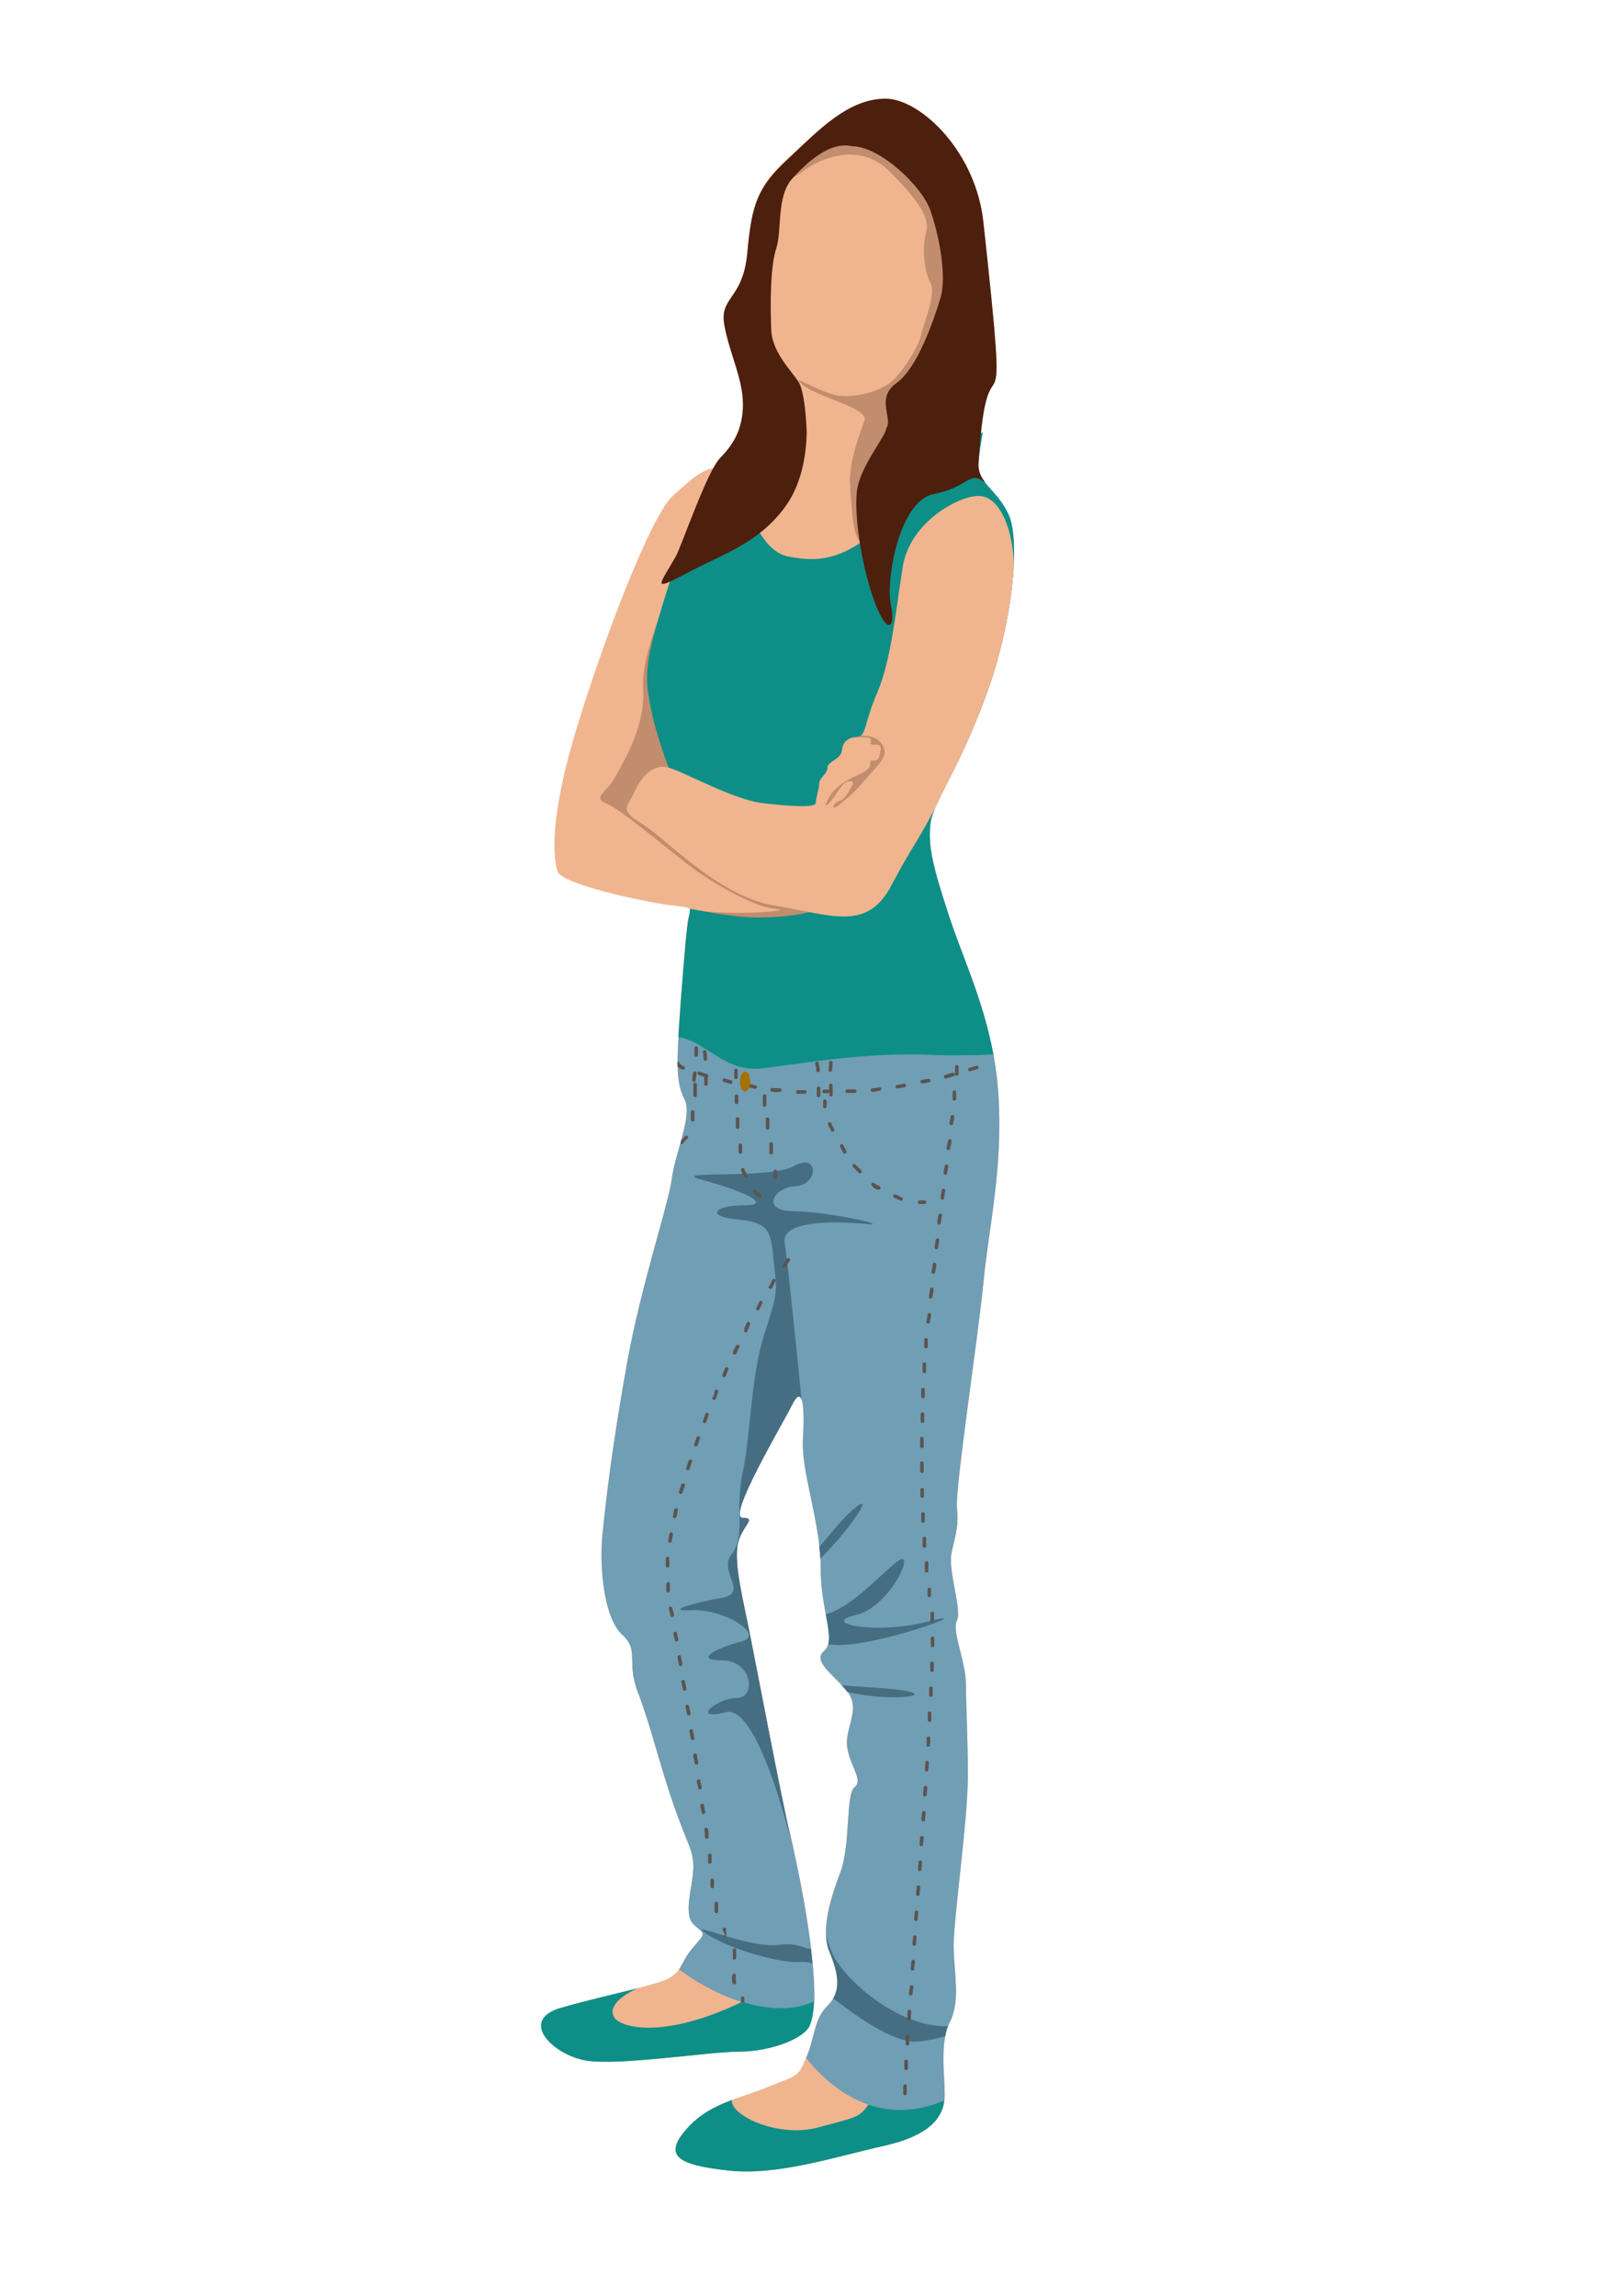 <?xml version="1.0" encoding="utf-8"?>
<!-- Generator: Adobe Illustrator 19.2.1, SVG Export Plug-In . SVG Version: 6.00 Build 0)  -->
<svg version="1.1" id="Ebene_1" xmlns="http://www.w3.org/2000/svg" xmlns:xlink="http://www.w3.org/1999/xlink" x="0px" y="0px"
	 viewBox="0 0 595.3 841.9" style="enable-background:new 0 0 595.3 841.9;" xml:space="preserve">
<style type="text/css">
	.st0{fill-rule:evenodd;clip-rule:evenodd;fill:#F0B58F;}
	.st1{fill-rule:evenodd;clip-rule:evenodd;fill:#C28C6E;}
	.st2{fill-rule:evenodd;clip-rule:evenodd;fill:#0D8F87;}
	.st3{fill-rule:evenodd;clip-rule:evenodd;fill:#4D1F0D;}
	.st4{fill-rule:evenodd;clip-rule:evenodd;fill:#709EB5;}
	.st5{fill-rule:evenodd;clip-rule:evenodd;fill:#456E82;}
	.st6{fill:#5C544F;}
	.st7{fill-rule:evenodd;clip-rule:evenodd;fill:#A67003;}
</style>
<g>
	<path class="st0" d="M325.6,36.2c12.9,0.9,32.4,19.9,35.1,45.3c10.2,93.5,1.6,32.9-1.8,88.3c-0.5,7.4,6.9,9.7,11.1,19
		c4.2,9.2,1.8,39.3-8.8,67.5c-10.6,28.2-19,37.9-19.9,45.8c-0.9,7.9,0.6,14.9,6.7,33.5c6.1,18.6,16.4,38.5,18.2,65.7
		c1.7,27.2-3.4,48.1-5.4,68.2c-1.9,20.2-10.4,75.4-9.8,83.2c0.7,7.8-0.7,10.4-2,16.9c-1.3,6.5,3.9,20.8,2,24.7
		c-2,3.9,3.3,15,3.3,23.4s0.7,18.2,0.7,33.8s-5.2,52-5.2,61.8c0,9.8,2.6,20.2-1.3,28c-3.9,7.8-2,18.9-2,26.7c0,7.8-4.6,15-22.1,18.9
		c-17.6,3.9-39,11.1-57.2,9.1c-18.2-2-24.1-5.2-15.6-15c8.5-9.8,18.9-11.1,29.9-15.6c11.1-4.6,11.1-3.3,14.3-11.1
		c3.3-7.8,2.6-13.7,7.8-18.9c5.2-5.2,3.9-11.7,0.7-19.5c-3.3-7.8,0-18.9,3.9-29.3c3.9-10.4,1.9-28.6,5.2-31.2
		c3.3-2.6-1.3-7.2-2.6-14.3c-1.3-7.2,5.2-14.3,0-20.8c-5.2-6.5-13-11.1-8.5-15c4.6-3.9-1.3-14.3-1.3-30.6c0-16.3-7.2-35.1-6.5-46.8
		c0.7-11.7,0-20.8-3.9-13c-3.9,7.8-24.1,41.6-18.2,41.6c5.9,0-1.3,3.3-2,11.1c-0.7,7.8,2,18.2,4.6,31.2c2.6,13,11.7,61.1,15,74.8
		c3.3,13.7,6.5,31.2,7.8,43.6c1.3,12.4,1.3,20.2-0.7,25.4c-2,5.2-15,9.8-26,9.8c-11.1,0-43.6,5.2-55.9,3.3c-12.4-2-25.4-15-9.1-19.5
		c16.3-4.6,29.9-7.2,37.1-9.8c7.2-2.6,5.9-6.5,11.1-12.4c5.2-5.9,3.9-4.6,0-8.5c-3.9-3.9,0-14.3,0-20.8c0-6.5-2-7.8-7.2-22.8
		c-5.2-15-8.5-29.3-13-41c-4.6-11.7,0.6-15.6-5.9-21.5c-6.5-5.9-8.5-24.1-7.2-37.1c1.3-13,3.9-34.5,9.1-63.1
		c5.2-28.6,15-57.2,16.3-67c1.3-9.8,7.8-23.4,4.6-29.3c-3.3-5.9-2.6-15-2-26c0.7-11.1,2.5-33.5,3.3-39c0.8-5.6,2.8-4.8-6.8-6
		c-9.5-1.2-39.4-7.6-41-12.3c-1.6-4.8-3.2-19.9,7.6-54.5c10.7-34.6,27.1-76.4,34.6-83.2c7.6-6.8,11.1-10.3,17.9-10.7
		c6.8-0.4,8-12.7,8-23.1c0-10.3-4.8-18.3-6.8-29c-2-10.7,6.8-9.2,8.4-26.7c1.6-17.5,3.6-23.9,14.7-34.2
		C300,48.1,311.1,35.8,325.6,36.2"/>
	<path class="st1" d="M251,350.6c0.5-5.6,1-10.3,1.3-12.4c0.1-0.9,0.3-1.6,0.4-2.2c2.3-1.2,5-1.8,8-1.6c13.9,1.1,31.1-0.6,23.6-1.1
		c-7.5-0.6-21.1-8.6-28.4-13.6c-7.2-5-27.8-22.8-33.4-25c-5.6-2.2,0.3-4.4,2.8-9.2c2.5-4.7,11.4-18.1,10.6-32.8
		c-0.8-14.7,9.7-32.8,10.6-41.4c61.4-40,84.8,96.2,84.8,96.2L309.6,348L251,350.6z"/>
	<path class="st2" d="M360.5,158.4c-0.8,4.6-1.4,8.6-1.6,11.4c-0.5,7.4,6.9,9.7,11.1,19c4.2,9.2,1.8,39.3-8.8,67.5
		c-10.6,28.2-19,37.9-19.9,45.8c-0.9,7.9,0.6,14.9,6.7,33.5c4.9,15.1,12.7,31.1,16.4,51.2c-7.4,0.3-15.6,0.5-23.6,0.2
		c-25.1-0.8-46.8,3.3-61.4,5c-13.6,1.6-20.3-9.8-30.6-11.5l0.2-3.3c0.7-11.1,2.5-33.5,3.3-39c0.3-2.2,0.8-3.4,0.7-4.1l0-0.2
		c0.1-0.2,0.1-0.4,0.2-0.6c11.6,2,22.9,4.9,41,1.8c19.7-3.3,16.3-24.7,16.3-24.7s-48.3,13.3-55.3,7.3c-0.1-0.1-0.2-0.2-0.3-0.2
		c-1-19-11.9-37.3-15.9-56.5c-2.9-13.7-2.8-17.8,6.5-47.1c4.5-14,11.8-30.4,16.4-42.1c0.9-0.2,1.8-0.3,2.7-0.4
		c2.2-0.1,3.8-1.5,5-3.7c3.3,17.7,9.3,34.2,19.2,36.3c13.6,2.9,24.1,0.5,41.3-17.9C347.3,167.8,350,165.9,360.5,158.4"/>
	<path class="st1" d="M293.9,63.3c6.8-5.6,21.6-11.2,32.2-0.6c10.6,10.6,15.1,17.1,13.6,22.5c-1.5,5.3-0.9,13.9,1.5,18.3
		c2.4,4.4-2.4,14.8-3.5,19.8c-1.2,5-7.4,13.9-10.9,16.8c-3.5,3-12.4,5.9-19.2,5c-6.8-0.9-18.6-8.9-13.3-4.1
		c5.3,4.7,24.5,8.6,22.8,13.3c-1.8,4.7-5.9,15.7-5.3,23.6c0.6,8,0.9,18.9,3.8,20.7c3,1.8,22.8-27.8,22.8-27.8l14.2-89.9L332.4,45
		l-34.3,8C298.1,53,277.4,73.4,293.9,63.3"/>
	<path class="st3" d="M325.6,36.2c12.9,0.9,32.4,19.9,35.1,45.3c10.2,93.5,1.6,32.9-1.8,88.3c-0.2,2.9,0.8,5,2.4,7
		c-0.2-0.1-0.4-0.2-0.6-0.3c-5.5-3.7-5.5,2.2-18.3,4.7c-12.8,2.6-17.5,32.1-15.7,40.2s-0.7,12.4-5.5,0.4c-4.7-12-8-31.4-6.9-41.6
		c0.9-8.8,10.9-20.7,10.7-23l0.2-0.3c2.2-3.6-4-11,3.6-16.4c7.7-5.5,13.5-22.6,16.1-31c2.6-8.4-0.7-24.1-3.7-32.5
		c-2.9-8.4-18.3-23.4-28.8-23.4c-7.7-1.8-16.1,5.5-21.9,12c-5.8,6.6-3.6,19-5.8,25.6c-2.2,6.6-2.2,20.8-1.8,29.9
		c0.4,9.1,9.1,16.4,10.6,20.1c1.1,2.8,2,8.3,2.4,17.2c-0.2,8.6-1.8,19.6-8.6,28.4c-9.9,12.8-22.3,16.4-35.4,23.4
		c-13.1,6.9-10.2,4.7-4-6.2c1.9-3.3,11.4-31.1,16.2-36c4.2-4.3,8.4-10,8.4-19.6c0-9.6-4.8-18.3-6.8-29c-2-10.7,6.8-9.2,8.4-26.7
		c1.6-17.5,3.6-23.9,14.7-34.2C300,48.1,311.1,35.8,325.6,36.2"/>
	<path class="st0" d="M371.9,206.1c-0.5,13.6-3.9,32.3-10.7,50.2c-8,21.3-14.7,32-17.9,39.4c-6.3,12.4-9,15-16.4,29.1
		c-9,17-22,10.7-42.7,7.3c-20.7-3.3-40-24.7-48.7-30c-8.7-5.3-5.3-6-3-11.3c2.3-5.3,6.7-11,12.7-9.3c6,1.7,23.7,11.7,34.3,13
		c10.7,1.3,19.7,1.7,19.7,0c0-1.7,1.3-5.3,1.3-7.3c0-2,3-3.3,3-5.7c0-2.3,5-3,5.3-6.3c0.3-3.3,2.3-4.7,5.7-5
		c3.3-0.3,2.3-4.7,7.3-16.3c5-11.7,6.7-29.3,9.3-46c2.7-16.7,21-26.3,28-26c6.7,0,12,10,12.7,23.7
		C371.9,205.7,371.9,205.9,371.9,206.1"/>
	<path class="st1" d="M312.2,270.6c0.7-0.2,1.4-0.4,2.3-0.5c0.4,0,0.8-0.2,1.1-0.3c0.2,0,0.3,0,0.5,0c3.2,0,6.3,0.6,8,4.2
		c1.7,3.6-2.5,6.9-6.1,11.2c-3.6,4.2-5.9,6.5-9.9,9.7c-4,3.2-2.3-0.6-0.4-1.1c1.9-0.4,3.6-3.4,4.4-4.8c0.8-1.5,1.5-2.5-0.8-2.5
		c-2.3,0-4.6,5.3-7.2,8c-2.5,2.7-0.6-1.7,1.5-4.2c2.1-2.5,5.5-4.4,7.8-5.5c2.3-1.1,2.3-0.8,4.6-2.5c2.3-1.7,0.2-3.4,2.1-3.4
		c1.9,0,2.3,0,2.9-3.8c0.6-3.8-4-0.6-3.6-2.9C319.9,269.8,317.6,270.4,312.2,270.6L312.2,270.6z"/>
	<path class="st4" d="M364.4,386.7L364.4,386.7c0.8,4.6,1.5,9.5,1.8,14.6c1.7,27.2-3.4,48.1-5.4,68.2c-1.9,20.2-10.4,75.4-9.8,83.2
		c0.7,7.8-0.7,10.4-2,16.9c-1.3,6.5,3.9,20.8,2,24.7c-2,3.9,3.3,15,3.3,23.4s0.7,18.2,0.7,33.8s-5.2,52-5.2,61.8
		c0,9.8,2.6,20.2-1.3,28c-3.9,7.8-2,18.9-2,26.7c0,0.7,0,1.5-0.1,2.2c-27.4,12.1-46.2-9.7-50.7-15.5l0.1-0.3
		c3.3-7.8,2.6-13.7,7.8-18.9c5.2-5.2,3.9-11.7,0.7-19.5c-3.3-7.8,0-18.9,3.9-29.3c3.9-10.4,1.9-28.6,5.2-31.2
		c3.3-2.6-1.3-7.2-2.6-14.3c-1.3-7.2,5.2-14.3,0-20.8c-5.2-6.5-13-11.1-8.5-15c4.6-3.9-1.3-14.3-1.3-30.6c0-16.3-7.2-35.1-6.5-46.8
		c0.7-11.7,0-20.8-3.9-13c-3.9,7.8-24.1,41.6-18.2,41.6c5.9,0-1.3,3.3-2,11.1c-0.7,7.8,2,18.2,4.6,31.2c2.6,13,11.7,61.1,15,74.8
		c3.3,13.7,6.5,31.2,7.8,43.6c0.7,6.8,1,12.3,0.9,16.7c-0.4,0.2-0.9,0.4-1.4,0.6c-13.4,5.5-33.1-1-48.2-12.4
		c1.5-2.2,2.3-4.8,5.2-8.1c5.2-5.9,3.9-4.6,0-8.5c-3.9-3.9,0-14.3,0-20.8c0-6.5-2-7.8-7.2-22.8c-5.2-15-8.5-29.3-13-41
		c-4.6-11.7,0.6-15.6-5.9-21.5c-6.5-5.9-8.5-24.1-7.2-37.1c1.3-13,3.9-34.5,9.1-63.1c5.2-28.6,15-57.2,16.3-67
		c1.3-9.8,7.8-23.4,4.6-29.3c-2.9-5.3-2.7-13.2-2.1-22.7c10.2,1.7,17,13.1,30.6,11.5c14.6-1.7,36.4-5.9,61.4-5
		C348.8,387.2,357,387.1,364.4,386.7"/>
	<path class="st2" d="M298.6,733.9c-0.2,3.5-0.6,6.4-1.5,8.7c-2,5.2-15,9.8-26,9.8c-11.1,0-43.6,5.2-55.9,3.3
		c-12.4-2-25.4-15-9.1-19.5c10.6-3,20.1-5.1,27.5-7l-0.1,0.1c-7.7,3.6-10.3,7.7-8,10.8c2.3,3.1,16.2,7.7,43.3-4.4
		c1.1-0.5,2.2-1,3.3-1.6c9.1,2.8,18.1,3.3,25.2,0.4C297.7,734.3,298.2,734.1,298.6,733.9 M299.8,741.4c0.1-0.3,0.2-0.5,0.3-0.8
		C300,740.9,299.9,741.1,299.8,741.4z M296.5,752.7L296.5,752.7 M346.4,770.2c-0.8,6.9-6.1,13.1-22,16.7c-17.6,3.9-39,11.1-57.2,9.1
		c-18.2-2-24.1-5.2-15.6-15c5-5.8,10.8-8.6,16.9-10.9c-1,5.5,17,14.2,31.9,10c12.2-3.4,14.8-3.2,18.1-8.3
		C326.3,774.4,335.7,774.9,346.4,770.2z"/>
	<path class="st5" d="M297.4,714.5c0.1,1,0.2,1.9,0.3,2.8c0.1,0.9,0.2,1.8,0.3,2.7c-1.2-0.4-2.6-0.6-4.4-0.5
		c-7.4,0.6-25.8-4.6-34.4-10.3c-8.6-5.7,15.5,5.7,26.9,4C293.1,712.2,296.5,715.5,297.4,714.5 M294,513.3c-0.6-1.8-1.7-1.6-3.4,1.8
		c-3.9,7.8-24.1,41.6-18.2,41.6c5.9,0-1.3,3.3-2,11.1c-0.7,7.8,2,18.2,4.6,31.2c2.6,13,11.7,61.1,15,74.8c0.4,1.8,0.9,3.7,1.3,5.6
		c-6-24.1-15.8-53.9-25.1-51.5c-13.2,3.4-3.4-5.2,4-5.2c7.4,0,5.7-13.8-5.2-13.8c-10.9,0-2.3-4.6,6.9-6.9c9.2-2.3-6.3-12-17.8-11.5
		c-11.5,0.6,1.1-2.9,10.9-4.6c9.7-1.7-1.7-9.7,3.4-16c5.2-6.3,1.1-16.6,4-29.8c2.9-13.2,2.9-35,8-51c5.2-16,4.6-15.5,3.4-26.4
		c-1.1-10.9-1.1-14.3-13.2-15.5c-12-1.1-8.6-5.2,2.3-5.2c10.9,0,0-5.2-14.9-9.2c-14.9-4,24.1,0,33.2-5.2c9.2-5.2,9.2,6.9,0.6,7.4
		c-8.6,0.6-12.6,9.2-0.6,9.2c12,0,37.8,5.7,25.8,4.6c-12-1.1-30.4-1.1-29.2,6.9C289,463.7,292.2,495.1,294,513.3z M300.9,571.6
		c-0.1-1.4-0.2-2.8-0.4-4.3c3.6-4.1,7.8-9.6,12-13.4C322.2,545.4,311.8,560.8,300.9,571.6z M303.8,603.1c0.7-2.5,0-6.2-0.9-11.1
		c8.4-2.2,17.6-12,25.2-18.6c9.2-8-1.1,16-14.3,18.9c-13.2,2.9,6.9,7.4,26.9,2.3c20.1-5.2-19.5,9.7-34.9,8.6
		C305,603.2,304.4,603.1,303.8,603.1z M310.9,620.5l-0.1-0.1c-0.7-0.8-1.4-1.6-2.1-2.4c6.1,0.6,14,0.8,21.7,1.8
		C344.6,621.8,326.4,624.2,310.9,620.5z M347.7,743c-0.5,1.2-0.8,2.4-1,3.7c-3.7,1.1-8.1,2-11.2,2c-8.6,0-21.8-9.7-28.6-14.9
		c-0.5-0.3-0.9-0.6-1.3-0.9c2.8-4.7,1.4-10.4-1.3-17c-0.8-1.9-1.2-4-1.3-6.2c0.9,3.4,2,6.4,3.3,8.6
		C313.7,730.3,332.9,743.9,347.7,743z"/>
	<path class="st6" d="M280.9,413.7c0.2,0.9,1.4,0.6,1.3-0.2l0-0.1l0-0.2l0-0.2l0-0.2l0-0.2l0-0.2l0-0.2l0-0.2l0-0.2l0-0.2l0-0.2
		l0-0.2l0-0.2l0-0.2l0-0.2l0-0.2l0-0.1c-0.2-0.9-1.4-0.6-1.3,0.1l0,0.1l0,0.2l0,0.2l0,0.2l0,0.2l0,0.2l0,0.2l0,0.2l0,0.2l0,0.2
		l0,0.2l0,0.2l0,0.2l0,0.2l0,0.2L280.9,413.7L280.9,413.7z M282.2,422.8c0.1,0.9,1.4,0.6,1.3-0.2l0-0.1l0-0.2l0-0.2l0-0.2l0-0.2
		l0-0.2l0-0.2l0-0.2l0-0.2l0-0.2l0-0.2l0-0.2l0-0.2l0-0.2l0-0.2l0-0.2l0-0.1c-0.1-0.9-1.4-0.6-1.3,0.2l0,0.1l0,0.2l0,0.2l0,0.2
		l0,0.2l0,0.2l0,0.2l0,0.2l0,0.2l0,0.2l0,0.2l0,0.2l0,0.2l0,0.2l0,0.2l0,0.2L282.2,422.8z M283.7,431.8c0.1,0.9,1.4,0.6,1.3-0.2
		l0-0.1l0-0.1l0-0.1l0-0.1l0-0.1l0-0.1l0-0.1l0-0.1l0-0.1l0-0.1l0-0.1l0-0.1l0-0.1l0-0.1l0-0.1l0-0.1l0-0.1l0-0.1l0-0.1l0-0.1l0-0.1
		c-0.1-0.8-1.4-0.6-1.3,0.2l0,0.1l0,0.1l0,0.1l0,0.1l0,0.1l0,0.1l0,0.1l0,0.1l0,0.1l0,0.1l0,0.1l0,0.1l0,0.1l0,0.1l0,0.1l0,0.1
		l0,0.1l0,0.1l0,0.1l0,0.1L283.7,431.8z M269.3,395.1c0,0.8,1.3,0.9,1.3-0.1l0-0.1l0-0.2l0-0.2l0-0.2l0-0.2l0-0.2l0-0.2l0-0.2l0-0.1
		l0-0.1l0-0.1l0-0.1l0-0.1l0-0.1l0-0.1l0-0.1l0-0.1l0-0.1c0-0.7-1.3-0.9-1.3,0.1l0,0.1l0,0.1l0,0.1l0,0.1l0,0.1l0,0.1l0,0.1l0,0.1
		l0,0.1l0,0.1l0,0.2l0,0.1l0,0.2l0,0.2l0,0.2l0,0.2l0,0.2L269.3,395.1z M269.5,404.3c0,0.8,1.3,0.9,1.3,0v0l0-0.2l0-0.2l0-0.2l0-0.2
		l0-0.2l0-0.2l0-0.2l0-0.2l0-0.2l0-0.2l0-0.2l0-0.1c0-0.8-1.3-0.9-1.3,0l0,0.1l0,0.2l0,0.2l0,0.2l0,0.2l0,0.2l0,0.2l0,0.2l0,0.2
		l0,0.2l0,0.2L269.5,404.3L269.5,404.3z M269.9,413.4c0,0.8,1.3,0.9,1.3-0.1l0-0.1l0-0.3l0-0.3l0-0.3l0-0.3l0-0.3l0-0.3l0-0.3l0-0.3
		l0-0.3l0-0.2c0-0.8-1.3-0.9-1.3,0.1l0,0.2l0,0.3l0,0.3l0,0.3l0,0.3l0,0.3l0,0.3l0,0.3l0,0.3l0,0.3L269.9,413.4z M270.9,422.6
		c0.1,0.9,1.4,0.6,1.3-0.2l0-0.2l0-0.2l0-0.2l0-0.2l0-0.2l0-0.2l0-0.3l0-0.3l0-0.3l0-0.3l0-0.1c-0.2-0.9-1.4-0.6-1.3,0.2l0,0.1
		l0,0.3l0,0.3l0,0.3l0,0.3l0,0.3l0,0.3l0,0.3l0,0.3l0,0.3L270.9,422.6z M273,431.6c0.3,0.9,1.5,0.3,1.2-0.4l0,0l-0.1-0.2l-0.1-0.2
		l-0.1-0.2l-0.1-0.2l-0.1-0.2l-0.1-0.2l-0.1-0.2l-0.1-0.2l-0.1-0.2l-0.1-0.2l-0.1-0.2l0-0.2c-0.3-0.8-1.4-0.5-1.3,0.3l0,0.2l0.1,0.2
		l0.1,0.2l0.1,0.2l0.1,0.2l0.1,0.2l0.1,0.2l0.1,0.2l0.1,0.2l0.1,0.2l0.1,0.2L273,431.6L273,431.6z M278.4,439.3
		c0.7,0.4,1.4-0.7,0.7-1.1l-0.1-0.1l-0.1-0.1l-0.1-0.1l-0.1-0.1l-0.1-0.1l-0.1-0.1l-0.1-0.1l-0.1-0.1l-0.1-0.1l-0.1-0.1l-0.1-0.1
		l-0.1-0.1l-0.1-0.1l-0.1-0.1l-0.1-0.1l-0.1-0.1l-0.1-0.1l0,0c-0.7-0.7-1.5,0.2-1,0.8l0,0l0,0l0.1,0.1l0.1,0.1l0.1,0.1l0.1,0.1
		l0.1,0.1l0.1,0.1l0.1,0.1l0.1,0.1l0.1,0.1l0.1,0.1l0.1,0.1l0.1,0.1l0.1,0.1l0.1,0.1l0.1,0.1L278.4,439.3L278.4,439.3z M267.9,397.5
		c0.9,0.2,1-1.1,0.3-1.3l-0.3-0.1l-0.4-0.1l-0.4-0.1l-0.3-0.1l-0.3-0.1l-0.3-0.1l-0.3-0.1l-0.1,0c-1-0.2-1,1.1-0.3,1.3l0.1,0
		l0.3,0.1l0.3,0.1l0.3,0.1l0.4,0.1l0.4,0.1l0.4,0.1L267.9,397.5z M276.9,399.3c0.8,0.1,1.1-1.1,0.2-1.3l0,0l-0.4-0.1l-0.4-0.1
		l-0.4-0.1l-0.4-0.1l-0.4-0.1l-0.4-0.1l-0.1,0c-0.9-0.1-1.1,1.1-0.2,1.3l0.1,0l0.4,0.1l0.4,0.1l0.4,0.1l0.4,0.1l0.4,0.1L276.9,399.3
		L276.9,399.3z M286,400.4c0.7,0.1,1.1-1.1,0.1-1.3l-0.3,0l-0.5,0l-0.5,0l-0.5,0l-0.5-0.1l-0.5,0l0,0c-0.8-0.1-1.1,1.1-0.2,1.3l0,0
		l0.5,0.1l0.5,0.1l0.5,0l0.5,0l0.5,0L286,400.4z M295.2,401.1c0.9,0,0.8-1.3,0.1-1.3l-0.2,0l-0.5,0l-0.5,0l-0.5,0l-0.5,0l-0.4,0
		c-1,0-0.8,1.3-0.1,1.3l0.4,0l0.5,0l0.5,0l0.5,0l0.5,0L295.2,401.1z M313.5,400.8c0.8,0,0.9-1.3-0.1-1.3l-0.1,0l-0.6,0l-0.6,0
		l-0.6,0l-0.6,0l-0.2,0c-0.8,0-0.9,1.3,0.1,1.3l0.2,0l0.6,0l0.6,0l0.6,0l0.6,0L313.5,400.8z M322.7,400c0.9-0.2,0.6-1.4-0.2-1.3
		l-0.4,0.1l-0.6,0.1l-0.6,0.1l-0.6,0.1l-0.4,0c-0.9,0.2-0.6,1.4,0.1,1.3l0.4,0l0.6-0.1l0.6-0.1l0.6-0.1L322.7,400z M331.8,398.7
		c0.8-0.1,0.6-1.4-0.2-1.3l-0.4,0.1l-0.6,0.1l-0.6,0.1l-0.6,0.1l-0.4,0.1c-0.9,0.1-0.6,1.4,0.2,1.3l0.4-0.1l0.6-0.1l0.6-0.1l0.6-0.1
		L331.8,398.7z M340.8,396.9c0.8-0.1,0.7-1.4-0.3-1.3l-0.5,0.1l-0.6,0.1l-0.6,0.1l-0.6,0.1l-0.1,0c-0.8,0.1-0.6,1.4,0.3,1.3l0.1,0
		l0.6-0.1l0.6-0.1l0.6-0.1L340.8,396.9z M349.7,394.7c0.9-0.3,0.5-1.4-0.3-1.3l-0.3,0.1l-0.7,0.2l-0.7,0.2l-0.7,0.2l-0.3,0.1
		c-0.7,0.1-0.7,1.4,0.3,1.3l0.3-0.1l0.7-0.2l0.7-0.2l0.7-0.2L349.7,394.7z M358.5,392.1c0.9-0.4,0.3-1.5-0.4-1.2l-0.4,0.1l-0.7,0.2
		l-0.7,0.2l-0.7,0.2l-0.1,0c-0.9,0.4-0.3,1.5,0.4,1.2l0.1,0l0.7-0.2l0.7-0.2l0.7-0.2L358.5,392.1z M301.9,405.9
		c0.1,0.8,1.4,0.6,1.3-0.2l0,0l0-0.1l0-0.1l0-0.1l0-0.1l0-0.1l0-0.1l0-0.1l0-0.1l0-0.1l0-0.1l0-0.1l0-0.1l0-0.1l0-0.1l0-0.1l0-0.1
		l0-0.1l0-0.1l0-0.1c0-0.6-0.6-0.8-1.1-0.5c-0.1,0.1-0.2,0.3-0.2,0.5l0,0.1l0,0.1l0,0.1l0,0.1l0,0.1l0,0.1l0,0.1l0,0.1l0,0.1l0,0.1
		l0,0.1l0,0.1l0,0.1l0,0.1l0,0.1l0,0.1l0,0.2l0,0.2L301.9,405.9L301.9,405.9z M304.8,414.7c0.3,0.7,1.5,0.3,1.2-0.5l-0.1-0.2
		l-0.1-0.2l-0.1-0.2l-0.1-0.2l-0.1-0.2l-0.1-0.2l-0.1-0.2l-0.1-0.2l-0.1-0.2l-0.1-0.2l-0.1-0.2L305,412l-0.1-0.1
		c-0.3-0.8-1.5-0.3-1.2,0.5l0.1,0.2l0.1,0.2l0.1,0.2l0.1,0.2l0.1,0.2l0.1,0.2l0.1,0.2l0.1,0.2l0.1,0.2l0.1,0.2l0.1,0.2l0.1,0.2
		L304.8,414.7z M307.9,420.6l1.1-0.7 M309.3,422.8c0.4,0.7,1.5,0,1.1-0.7l0,0l-0.1-0.2l-0.1-0.2l-0.1-0.2l-0.1-0.2l-0.1-0.2
		l-0.1-0.2l-0.1-0.2l-0.1-0.2l-0.1-0.2l-0.1-0.2l-0.1-0.2l0,0c-0.4-0.7-1.6-0.1-1.1,0.7l0,0l0.1,0.2l0.1,0.2l0.1,0.2l0.1,0.2
		l0.1,0.2l0.1,0.2l0.1,0.2l0.1,0.2l0.1,0.2l0.1,0.2L309.3,422.8L309.3,422.8z M315,430.1c0.1,0.1,0.2,0.2,0.3,0.2
		c0.7,0.1,1-0.7,0.6-1.1l-0.1-0.1l-0.2-0.2l-0.2-0.2l-0.2-0.2l-0.2-0.2l-0.2-0.2l-0.2-0.2l-0.2-0.2l-0.2-0.2l-0.2-0.2l-0.2-0.2l0,0
		c-0.6-0.6-1.4,0.1-1.1,0.7l0.1,0.1l0,0l0.2,0.2l0.2,0.2l0.2,0.2l0.2,0.2l0.2,0.2l0.2,0.2l0.2,0.2l0.2,0.2l0.2,0.2L315,430.1
		L315,430.1z M322,436.2c0.8,0.5,1.4-0.7,0.7-1.1l-0.1-0.1l-0.2-0.1l-0.2-0.1l-0.2-0.1l-0.2-0.1l-0.2-0.1l-0.2-0.1l-0.2-0.1
		l-0.2-0.1l-0.2-0.1l-0.2-0.2l0,0c-0.5-0.5-1.5,0.3-0.8,1l0,0l0.2,0.2l0.2,0.2l0.2,0.2l0.2,0.2l0.2,0.1l0.2,0.1l0.2,0.1l0.2,0.1
		l0.2,0.1L322,436.2L322,436.2z M330.3,440.3c0.7,0.3,1.3-0.9,0.4-1.2l-0.2-0.1l-0.2-0.1l-0.2-0.1l-0.2-0.1l-0.2-0.1l-0.2-0.1
		l-0.2-0.1l-0.2-0.1l-0.2-0.1l-0.2-0.1l-0.2-0.1c-0.8-0.3-1.3,0.9-0.5,1.2l0.2,0.1l0.2,0.1l0.2,0.1l0.2,0.1l0.2,0.1l0.2,0.1l0.2,0.1
		l0.2,0.1l0.2,0.1l0.2,0.1L330.3,440.3z M339.1,441.5c0.8,0,0.9-1.3-0.1-1.3l-0.2,0l-0.2,0l-0.2,0l-0.2,0l-0.2,0l-0.2,0l-0.2,0
		l-0.2,0l-0.1,0c-0.9,0-0.8,1.3-0.1,1.3l0.1,0l0.3,0l0.3,0l0.3,0l0.3,0l0.3,0l0.3,0l0.3,0L339.1,441.5z M350.3,393.8
		c0,1,1.3,0.8,1.3,0.1l0-0.1l0-0.2l0-0.2l0-0.2l0-0.2l0-0.2l0-0.2l0-0.2l0-0.2l0-0.2l0-0.2l0-0.2l0-0.1l0-0.1l0-0.1v-0.1
		c0-0.6-0.6-0.8-1.1-0.5c-0.1,0.1-0.2,0.3-0.2,0.5l0,0.1l0,0.1l0,0.1l0,0.1l0,0.1l0,0.2l0,0.2l0,0.2l0,0.2l0,0.2l0,0.2l0,0.2l0,0.2
		l0,0.2l0,0.2L350.3,393.8z M349.4,402.9c-0.1,0.8,1.1,1.1,1.3,0.1l0-0.2l0-0.4l0-0.3l0-0.3l0-0.3l0-0.3l0-0.3l0-0.3l0,0
		c0.1-0.8-1.1-1.1-1.3-0.1l0,0l0,0.3l0,0.3l0,0.3l0,0.3l0,0.3l0,0.3l0,0.3L349.4,402.9z M348.3,411.9c-0.1,0.8,1.1,1.1,1.3,0.2
		l0-0.2l0.1-0.4l0.1-0.4l0.1-0.4l0.1-0.4l0-0.4l0-0.3c0.1-0.8-1.1-1.1-1.3-0.2l0,0.3l-0.1,0.4l-0.1,0.4l-0.1,0.4l-0.1,0.4l-0.1,0.4
		L348.3,411.9z M347.2,421c-0.1,0.8,1.1,1.1,1.3,0.2l0,0l0.1-0.5l0.1-0.5l0.1-0.5l0.1-0.5l0.1-0.5l0-0.2c0.1-0.8-1.1-1.1-1.3-0.2
		l0,0.2l-0.1,0.5l-0.1,0.5l-0.1,0.5l-0.1,0.5L347.2,421L347.2,421z M346.1,430.1c-0.1,0.8,1.1,1.1,1.3,0.2l0-0.4l0.1-0.5l0.1-0.5
		l0.1-0.5l0.1-0.5l0-0.1c0.1-0.8-1.1-1.1-1.3-0.2l0,0.1l-0.1,0.5l-0.1,0.5l-0.1,0.5l-0.1,0.5L346.1,430.1z M345,439.2
		c-0.1,0.8,1.1,1.1,1.3,0.2l0-0.3l0.1-0.6l0.1-0.6l0.1-0.6l0.1-0.5l0-0.1c0.1-0.8-1.1-1.1-1.3-0.2l0,0.1l-0.1,0.6l-0.1,0.6l-0.1,0.6
		l-0.1,0.6L345,439.2z M343.8,448.3c-0.1,0.8,1.1,1.1,1.3,0.2l0-0.3l0.1-0.6l0.1-0.6l0.1-0.6l0.1-0.6l0,0c0.1-0.8-1.1-1.1-1.3-0.2
		l0,0l-0.1,0.6l-0.1,0.6l-0.1,0.6l-0.1,0.6L343.8,448.3z M342.8,457.4c-0.1,0.8,1.1,1.1,1.3,0.2l0-0.2l0.1-0.6l0.1-0.6l0.1-0.6
		l0.1-0.6l0-0.1c0.1-0.8-1.1-1.1-1.3-0.2l0,0.1l-0.1,0.6l-0.1,0.6l-0.1,0.6l-0.1,0.6L342.8,457.4z M341.7,466.4
		c-0.1,0.8,1.1,1.1,1.3,0.1v0l0.1-0.6l0.1-0.6l0.1-0.6l0.1-0.6l0-0.3c0.1-0.8-1.1-1.1-1.3-0.1l0,0.3l-0.1,0.6l-0.1,0.6l-0.1,0.6
		L341.7,466.4L341.7,466.4z M340.7,475.5c-0.1,0.8,1.1,1.1,1.3,0.1l0.1-0.5l0.1-0.6l0.1-0.6l0.1-0.6l0-0.4c0.1-0.8-1.1-1.1-1.3-0.1
		l0,0.4l-0.1,0.6l-0.1,0.6l-0.1,0.6L340.7,475.5z M339.8,484.7c-0.1,0.7,1.1,1.1,1.3,0.1l0-0.1l0.1-0.5l0.1-0.5l0.1-0.6l0.1-0.6
		l0-0.3c0.1-0.7-1.1-1.1-1.3-0.1l0,0.3l-0.1,0.6l-0.1,0.6l-0.1,0.6l-0.1,0.5L339.8,484.7z M339,493.8c0,1,1.3,0.8,1.3,0.1l0-0.2
		l0-0.5l0-0.5l0-0.5l0-0.5l0-0.3c0-1-1.3-0.8-1.3-0.1l0,0.3l0,0.5l0,0.5l0,0.5l0,0.5L339,493.8z M338.4,502.9c0,1,1.3,0.8,1.3,0.1
		l0-0.4l0-0.5l0-0.5l0-0.5l0-0.5l0-0.3c0-1-1.3-0.8-1.3-0.1l0,0.3l0,0.5l0,0.5l0,0.5l0,0.5L338.4,502.9z M337.9,512.1
		c0,0.9,1.3,0.8,1.3,0l0-0.2l0-0.4l0-0.4l0-0.4l0-0.4l0-0.4l0-0.3c0-0.9-1.3-0.8-1.3-0.1l0,0.3l0,0.4l0,0.4l0,0.4l0,0.4l0,0.4
		L337.9,512.1z M337.7,521.2c0,0.9,1.3,0.9,1.3,0v0l0-0.4l0-0.4l0-0.4l0-0.4l0-0.4l0-0.4l0-0.2c0-0.9-1.3-0.9-1.3,0l0,0.2l0,0.4
		l0,0.4l0,0.4l0,0.4l0,0.4L337.7,521.2L337.7,521.2z M337.5,530.4c0,0.9,1.3,0.9,1.3,0l0-0.3l0-0.4l0-0.4l0-0.4l0-0.4l0-0.4l0-0.4
		l0-0.1c0-0.9-1.3-0.9-1.3,0l0,0.1l0,0.4l0,0.4l0,0.4l0,0.4l0,0.4l0,0.4L337.5,530.4z M337.5,539.5c0,0.9,1.3,0.9,1.3,0l0-0.3l0-0.4
		l0-0.4l0-0.4l0-0.4l0-0.4v-0.4v-0.2c0-0.6-0.6-0.8-1.1-0.5c-0.1,0.1-0.2,0.3-0.2,0.5v0.2l0,0.4l0,0.4l0,0.4v0.4l0,0.4l0,0.4
		L337.5,539.5z M337.6,548.7c0,0.8,1.3,0.9,1.3,0l0-0.2l0-0.3l0-0.3l0-0.3l0-0.3l0-0.3l0-0.3l0-0.3l0-0.1c0-0.8-1.3-0.9-1.3,0l0,0.1
		l0,0.3l0,0.3l0,0.3l0,0.3l0,0.3l0,0.3l0,0.3L337.6,548.7z M337.9,557.8c0,0.8,1.3,0.9,1.3-0.1v0l0-0.3l0-0.3l0-0.3l0-0.3l0-0.3
		l0-0.3l0-0.3l0-0.3l0-0.1c0-0.8-1.3-0.9-1.3,0l0,0.1l0,0.3l0,0.3l0,0.3l0,0.3l0,0.3l0,0.3l0,0.3L337.9,557.8L337.9,557.8z
		 M338.4,567c0,0.8,1.3,0.9,1.3-0.1l0-0.2l0-0.3l0-0.3l0-0.3l0-0.3l0-0.3l0-0.3l0-0.3l0-0.3l0-0.1c0-0.8-1.3-0.9-1.3,0.1l0,0.1
		l0,0.3l0,0.3l0,0.3l0,0.3l0,0.3l0,0.3l0,0.3l0,0.3L338.4,567z M339.2,576.1c0.2,1,1.4,0.6,1.3-0.1l0,0l0-0.3l0-0.3l0-0.3l0-0.3
		l0-0.3l0-0.3l0-0.3l0-0.3l0-0.3l0-0.2c0-0.7-1.3-0.9-1.3,0.1l0,0.2l0,0.3l0,0.3l0,0.3l0,0.3l0,0.3l0,0.3l0,0.3l0,0.3L339.2,576.1
		L339.2,576.1z M340.2,585.2c0.1,0.9,1.4,0.6,1.3-0.2l0-0.2l0-0.2l0-0.2l0-0.2l0-0.2l0-0.2l0-0.2l0-0.2l0-0.2l0-0.2l0-0.2l0,0
		c-0.2-0.9-1.4-0.6-1.3,0.2l0,0l0,0.2l0,0.2l0,0.2l0,0.2l0,0.2l0,0.2l0,0.2l0,0.2l0,0.2l0,0.2L340.2,585.2z M341.3,594.3
		c0,0.8,1.3,0.9,1.3-0.1l0-0.2l0-0.3l0-0.3l0-0.3l0-0.3l0-0.3l0-0.3l0-0.3l0-0.3l0,0c-0.2-0.9-1.4-0.6-1.3,0.2l0,0l0,0.3l0,0.3
		l0,0.3l0,0.3l0,0.3l0,0.3l0,0.3l0,0.3L341.3,594.3z M341.4,603.4c0,0.9,1.3,0.9,1.3,0l0-0.2l0-0.5l0-0.5l0-0.5l0-0.5l0-0.4
		c0-0.9-1.3-0.9-1.3,0l0,0.4l0,0.5l0,0.5l0,0.5l0,0.5L341.4,603.4z M341.2,612.5c0,0.9,1.3,0.8,1.3,0l0-0.6l0-0.6l0-0.6l0-0.6l0-0.1
		c0-0.9-1.3-0.9-1.3,0l0,0.1l0,0.6l0,0.6l0,0.6L341.2,612.5z M340.8,621.6c0,0.9,1.3,0.8,1.3,0.1l0-0.2l0-0.7l0-0.7l0-0.7l0-0.3
		c0-0.9-1.3-0.8-1.3-0.1l0,0.3l0,0.7l0,0.7l0,0.7L340.8,621.6z M340.3,630.8c0,1,1.3,0.8,1.3,0.1l0-0.3l0-0.8l0-0.8l0-0.7
		c0-0.9-1.3-0.8-1.3-0.1l0,0.7l0,0.8l0,0.8L340.3,630.8z M339.8,639.9c0,1,1.3,0.8,1.3,0.1l0-0.5l0.1-0.8l0-0.8l0-0.4
		c0-1-1.3-0.8-1.3-0.1l0,0.4l0,0.8l0,0.8L339.8,639.9z M339.2,649c0,1,1.3,0.8,1.3,0.1l0-0.3l0.1-0.9l0.1-0.9l0-0.6
		c0-1-1.3-0.8-1.3-0.1l0,0.6l-0.1,0.9l-0.1,0.9L339.2,649z M338.6,658.1c0,1,1.3,0.8,1.3,0.1l0-0.6l0.1-0.9l0.1-0.9l0-0.2
		c0-1-1.3-0.8-1.3-0.1l0,0.2l-0.1,0.9l-0.1,0.9L338.6,658.1z M338,667.3c0,1,1.3,0.8,1.3,0.1l0-0.7l0.1-0.9l0.1-0.9l0-0.1
		c0-1-1.3-0.8-1.3-0.1l0,0.1l-0.1,0.9l-0.1,0.9L338,667.3z M337.3,676.4c0,1,1.3,0.8,1.3,0.1l0-0.6l0.1-0.9l0.1-0.9l0-0.1
		c0-1-1.3-0.8-1.3-0.1l0,0.1l-0.1,0.9l-0.1,0.9L337.3,676.4z M336.7,685.5c0,1,1.3,0.8,1.3,0.1l0-0.5l0.1-0.9l0.1-0.9l0-0.3
		c0-1-1.3-0.8-1.3-0.1l0,0.3l-0.1,0.9l-0.1,0.9L336.7,685.5z M336,694.6c0,1,1.3,0.8,1.3,0.1l0-0.4l0.1-0.9l0.1-0.9l0-0.4
		c0-1-1.3-0.8-1.3-0.1l0,0.4l-0.1,0.9l-0.1,0.9L336,694.6z M335.3,703.8c0,1,1.3,0.8,1.3,0.1l0-0.4l0.1-0.9l0.1-0.9l0-0.4
		c0-1-1.3-0.8-1.3-0.1l0,0.4l-0.1,0.9l-0.1,0.9L335.3,703.8z M334.7,712.9c0,1,1.3,0.8,1.3,0.1l0-0.5l0.1-0.9l0.1-0.9l0-0.3
		c0-1-1.3-0.8-1.3-0.1l0,0.3l-0.1,0.9l-0.1,0.9L334.7,712.9z M334,722c0,1,1.3,0.8,1.3,0.1l0-0.1l0.1-0.9l0.1-0.9l0.1-0.8
		c0-1-1.3-0.8-1.3-0.1l-0.1,0.8l-0.1,0.9L334,722L334,722z M333.4,731.1c0,1,1.3,0.8,1.3,0.1l0,0l0.1-0.8l0.1-0.8l0.1-0.8l0-0.1
		c0-1-1.3-0.8-1.3-0.1l0,0.1l-0.1,0.8l-0.1,0.8L333.4,731.1L333.4,731.1z M332.8,740.3c0,1,1.3,0.8,1.3,0.1l0-0.5l0-0.8l0.1-0.8
		l0-0.6c0-1-1.3-0.8-1.3-0.1l0,0.6l-0.1,0.8l0,0.8L332.8,740.3z M332.2,749.4c0,1,1.3,0.8,1.3,0.1l0-0.2l0-0.7l0-0.7l0-0.7l0-0.3
		c0-1-1.3-0.8-1.3-0.1l0,0.3l0,0.7l0,0.7l0,0.7L332.2,749.4z M331.7,758.5c0,0.9,1.3,0.8,1.3,0.1l0-0.3l0-0.6l0-0.6l0-0.6l0-0.5
		c0-1-1.3-0.8-1.3-0.1l0,0.5l0,0.6l0,0.6l0,0.6L331.7,758.5z M331.3,767.7c0,0.9,1.3,0.9,1.3,0l0-0.4l0-0.5l0-0.5l0-0.5l0-0.5l0-0.3
		c0-0.9-1.3-0.8-1.3-0.1l0,0.3l0,0.5l0,0.5l0,0.5l0,0.5L331.3,767.7z M287,463.9c-0.5,0.8,0.7,1.4,1.1,0.8l0,0l0.2-0.3l0.2-0.3
		l0.2-0.3l0.2-0.3l0.2-0.3l0.2-0.3l0.2-0.3l0.2-0.2c0.5-0.9-0.7-1.4-1-0.8l-0.2,0.3l-0.2,0.3l-0.2,0.3l-0.2,0.3l-0.2,0.3l-0.2,0.3
		l-0.2,0.3L287,463.9L287,463.9z M282,471.7c-0.4,0.7,0.7,1.4,1.1,0.7l0.1-0.1l0.2-0.4l0.2-0.4l0.2-0.4l0.2-0.4l0.2-0.4l0.2-0.3
		c0.5-0.8-0.7-1.4-1.1-0.7l-0.2,0.3L283,470l-0.2,0.4l-0.2,0.4l-0.2,0.4l-0.2,0.4L282,471.7z M277.4,479.6c-0.4,0.7,0.7,1.4,1.1,0.6
		l0.2-0.4l0.2-0.4l0.2-0.4l0.2-0.4l0.2-0.4l0.1-0.2c0.4-0.7-0.7-1.4-1.1-0.6l-0.1,0.2l-0.2,0.4l-0.2,0.4l-0.2,0.4l-0.2,0.4
		L277.4,479.6z M273,487.7c-0.4,0.7,0.7,1.4,1.1,0.6l0,0l0.1-0.3l0.2-0.5l0.2-0.5l0.2-0.5l0.2-0.5l0.1-0.2l0-0.1
		c0.3-0.7-0.7-1.3-1.2-0.6l-0.1,0.2l-0.2,0.5l-0.2,0.5l-0.2,0.5l-0.2,0.5L273,487.7z M268.9,495.8c-0.3,0.8,0.7,1.3,1.2,0.6l0.2-0.5
		l0.2-0.5l0.3-0.5l0.2-0.5l0.2-0.3c0.1-0.1,0.1-0.4,0-0.5c-0.2-0.6-0.9-0.6-1.2-0.1l-0.2,0.3l-0.3,0.5l-0.2,0.5l-0.3,0.5
		L268.9,495.8z M265,504.1c-0.3,0.9,0.9,1.3,1.2,0.5l0.1-0.3l0.2-0.5l0.2-0.5l0.2-0.5l0.2-0.5c0.4-0.9-0.9-1.3-1.2-0.5l-0.2,0.5
		l-0.2,0.5l-0.2,0.5l-0.2,0.5L265,504.1z M261.3,512.5c-0.3,0.8,0.9,1.3,1.2,0.5l0.2-0.4l0.2-0.6l0.2-0.6l0.2-0.6l0.1-0.3
		c0.3-0.8-0.9-1.3-1.2-0.5l-0.1,0.3L262,511l-0.2,0.6l-0.2,0.6L261.3,512.5z M257.8,521c-0.3,0.8,0.9,1.3,1.2,0.5l0.2-0.4l0.2-0.6
		l0.2-0.6l0.2-0.6l0.1-0.3c0.3-0.8-0.9-1.3-1.2-0.5l-0.1,0.3l-0.2,0.6l-0.2,0.6l-0.2,0.6L257.8,521z M254.6,529.6
		c-0.3,0.8,0.9,1.3,1.2,0.5l0,0l0.2-0.4l0.2-0.6l0.2-0.6l0.2-0.6l0.1-0.3c0.3-0.8-0.9-1.3-1.2-0.5l-0.1,0.3l-0.2,0.6l-0.2,0.6
		l-0.2,0.6L254.6,529.6z M251.7,538.3c-0.3,0.7,0.9,1.2,1.2,0.5l0-0.1l0.2-0.5l0.2-0.6l0.2-0.6l0.2-0.6l0.1-0.3
		c0.1-0.3-0.1-0.7-0.3-0.8c-0.4-0.2-0.7,0-0.9,0.4l-0.1,0.3l-0.2,0.6l-0.2,0.6l-0.2,0.6L251.7,538.3z M249,547.1
		c-0.2,0.8,0.9,1.2,1.3,0.3l0.1-0.2l0.2-0.6l0.2-0.6l0.2-0.6l0.2-0.6l0,0c0.3-0.7-0.9-1.3-1.3-0.4l0,0l-0.2,0.6l-0.2,0.6l-0.2,0.6
		l-0.2,0.6L249,547.1z M246.8,556c-0.2,0.9,1.1,1,1.3,0.3l0.1-0.3l0.1-0.5l0.1-0.5l0.1-0.5l0.1-0.5l0-0.1c0.2-1-1.1-1-1.3-0.3l0,0.1
		l-0.1,0.5l-0.1,0.5l-0.1,0.5l-0.1,0.5L246.8,556z M245.1,565c-0.1,0.8,1.1,1.1,1.3,0.2l0-0.3l0.1-0.5l0.1-0.5l0.1-0.5l0.1-0.5
		l0-0.2c0.1-0.9-1.1-1.1-1.3-0.2l0,0.2l-0.1,0.5l-0.1,0.5l-0.1,0.5l-0.1,0.5L245.1,565z M244.2,574.2c0,0.9,1.3,0.8,1.3,0.1l0-0.1
		l0-0.5l0-0.5l0-0.5l0-0.5l0-0.5l0-0.1c0-1-1.3-0.8-1.3-0.1l0,0.2l0,0.5l0,0.5l0,0.5l0,0.5L244.2,574.2L244.2,574.2z M244.4,583.4
		c0.2,1,1.4,0.6,1.3-0.1l0-0.4l0-0.4l0-0.4l0-0.4l0-0.4l0-0.4l0-0.1c0-0.8-1.3-0.9-1.3,0.1l0,0.1l0,0.4l0,0.4l0,0.4l0,0.4l0,0.4
		L244.4,583.4z M245.9,592.5c0.1,0.8,1.4,0.6,1.3-0.2l0-0.2l-0.1-0.4l-0.1-0.4l-0.1-0.4l-0.1-0.4l-0.1-0.4l-0.1-0.4
		c-0.1-0.8-1.4-0.6-1.3,0.2l0.1,0.4l0.1,0.4l0.1,0.4l0.1,0.4l0.1,0.4l0.1,0.4L245.9,592.5z M247.5,601.5c0.1,0.8,1.4,0.6,1.3-0.2
		l0-0.2l-0.1-0.4l-0.1-0.4l-0.1-0.4l-0.1-0.4l-0.1-0.4l0-0.2c-0.1-0.8-1.4-0.6-1.3,0.2l0,0.2l0.1,0.4l0.1,0.4l0.1,0.4l0.1,0.4
		l0.1,0.4L247.5,601.5z M249,610.5c0.1,0.8,1.4,0.6,1.3-0.2l0-0.2l-0.1-0.5l-0.1-0.5l-0.1-0.5l-0.1-0.5l-0.1-0.5l0-0.1
		c-0.1-0.8-1.4-0.6-1.3,0.2l0,0.1l0.1,0.5l0.1,0.5l0.1,0.5l0.1,0.5l0.1,0.5L249,610.5z M250.5,619.5c0.1,0.9,1.4,0.6,1.3-0.2
		l-0.1-0.3l-0.1-0.5l-0.1-0.5l-0.1-0.5l-0.1-0.5l-0.1-0.4c-0.1-0.9-1.4-0.6-1.3,0.2l0.1,0.4l0.1,0.5l0.1,0.5l0.1,0.5l0.1,0.5
		L250.5,619.5z M252,628.5c0.1,0.9,1.4,0.6,1.3-0.2l-0.1-0.4l-0.1-0.5L253,627l-0.1-0.5l-0.1-0.5l-0.1-0.3c-0.1-0.9-1.4-0.6-1.3,0.2
		l0.1,0.3l0.1,0.5l0.1,0.5l0.1,0.5l0.1,0.5L252,628.5z M253.4,637.6c0.1,0.9,1.4,0.6,1.3-0.2l-0.1-0.4l-0.1-0.5l-0.1-0.5l-0.1-0.5
		l-0.1-0.5l0-0.3c-0.1-0.9-1.4-0.6-1.3,0.2l0,0.3l0.1,0.5l0.1,0.5l0.1,0.5l0.1,0.5L253.4,637.6z M254.8,646.6
		c0.1,0.9,1.4,0.6,1.3-0.2l0-0.1l-0.1-0.5l-0.1-0.5l-0.1-0.5l-0.1-0.5l-0.1-0.5l0-0.2c-0.1-0.9-1.4-0.6-1.3,0.2l0,0.2l0.1,0.5
		l0.1,0.5l0.1,0.5l0.1,0.5L254.8,646.6L254.8,646.6z M256.1,655.7c0.1,0.9,1.4,0.6,1.3-0.2l0-0.1l-0.1-0.4l-0.1-0.4l-0.1-0.4
		l-0.1-0.4l-0.1-0.4l0-0.3c-0.1-0.9-1.4-0.6-1.3,0.2l0,0.3l0.1,0.4l0.1,0.4l0.1,0.4l0.1,0.4L256.1,655.7L256.1,655.7z M257.4,664.7
		c0.1,0.9,1.4,0.6,1.3-0.2l0-0.1l-0.1-0.4l-0.1-0.4l-0.1-0.4l-0.1-0.4l-0.1-0.4l0-0.4c-0.1-0.9-1.4-0.6-1.3,0.2l0,0.4l0.1,0.4
		l0.1,0.4l0.1,0.4l0.1,0.4l0.1,0.4L257.4,664.7z M258.6,673.8c0.2,0.9,1.4,0.6,1.3-0.2l0-0.2l0-0.4l0-0.4l0-0.4l-0.1-0.4l0-0.4
		l-0.1-0.4l0-0.2c-0.2-0.9-1.4-0.6-1.3,0.2l0,0.2l0,0.4l0.1,0.4l0,0.4l0,0.4l0,0.4l0,0.4L258.6,673.8z M259.7,682.9
		c0.2,0.9,1.4,0.6,1.3-0.1l0-0.3l0-0.3l0-0.3l0-0.3l0-0.3l0-0.3l0-0.3l0-0.3l0-0.1c-0.2-0.9-1.4-0.6-1.3,0.2l0,0.1l0,0.3l0,0.3
		l0,0.3l0,0.3l0,0.3l0,0.3l0,0.3L259.7,682.9z M260.6,691.9c0,0.7,1.3,0.9,1.3-0.1l0-0.1l0-0.2l0-0.2l0-0.2l0-0.2l0-0.2l0-0.2l0-0.2
		l0-0.2l0-0.2l0-0.2l0-0.2c-0.1-0.8-1.3-0.8-1.3,0.1l0,0.2l0,0.2l0,0.2l0,0.2l0,0.2l0,0.2l0,0.2l0,0.2l0,0.2l0,0.2L260.6,691.9
		L260.6,691.9z M262.1,701.1c0.1,0.7,1.4,0.7,1.3-0.3l0,0l0-0.2l0-0.2l0-0.2l0-0.2l0-0.2l0-0.2l0-0.2l0-0.2l0-0.2l0-0.2l0-0.2l0-0.2
		l0-0.2l0-0.2l0-0.1c-0.1-0.8-1.4-0.6-1.3,0.3l0,0.1l0,0.2l0,0.2l0,0.2l0,0.2l0,0.2l0,0.2l0,0.2l0,0.2l0,0.2l0,0.2l0,0.2l0,0.2
		l0,0.2L262.1,701.1L262.1,701.1z M265.2,709.8c0.3,0.7,1.5,0.3,1.2-0.5l0,0l0-0.1l0-0.1l0-0.1l0-0.1l0-0.1l0-0.1l-0.1-0.1l0-0.1
		l0-0.1l0-0.1l0-0.1l0-0.1l0-0.1l0-0.1l0-0.1l0-0.1l0-0.1l0-0.1l0-0.1l0-0.1l0,0c-0.3-0.8-1.5-0.3-1.2,0.5l0,0l0.1,0.1l0,0.1l0,0.1
		l0.1,0.1l0,0.1l0.1,0.1l0,0.1l0.1,0.1l0,0.1l0.1,0.1l0,0.1l0.1,0.1l0,0.1l0.1,0.1l0,0.1l0.1,0.1l0.1,0.1l0,0.1l0.1,0.1L265.2,709.8
		L265.2,709.8z M268.7,718.1c0.1,0.7,1.4,0.7,1.3-0.3l0,0l0-0.1l0-0.1l0-0.1l0-0.1l0-0.1l0-0.1l0-0.1l0-0.1l0-0.1l0-0.1l0-0.1l0-0.1
		l0-0.1l0-0.1l0-0.1l0-0.1l0-0.1l0-0.1l0-0.1l0-0.1l0-0.1l0-0.1l0-0.1l0-0.1l0-0.1l0-0.1l0-0.1l0-0.1l0-0.1l0,0
		c-0.3-0.8-1.5-0.3-1.2,0.5l0,0l0,0.1l0,0.1l0,0.1l0,0.1l0,0.1l0,0.1l0,0.1l0,0.1l0,0.1l0,0.1l0,0.1l0,0.1l0,0.1l0,0.1l0,0.1l0,0.1
		l0,0.1l0,0.1l0,0.1l0,0.1l0,0.1l0,0.1l0,0.1l0,0.1l0,0.1l0,0.1l0,0.1L268.7,718.1L268.7,718.1L268.7,718.1z M268.7,727.2
		c0.1,0.7,1.4,0.7,1.3-0.3c-0.2-0.7-0.2-1.6-0.1-2.4c0.1-0.7-1.1-1.1-1.3-0.1C268.4,725.3,268.4,726.2,268.7,727.2z M254.3,401.7
		c0,0.8,1.3,0.9,1.3,0l0,0l0-0.1l0-0.1l0-0.1l0-0.1l0-0.1v-0.1l0-0.1v-0.1l0-0.1v-0.1V401V401l0-0.1l0-0.1v-0.1l0-0.1l0-0.1l0-0.1
		l0-0.1l0-0.1l0-0.1l0-0.1l0-0.1l0-0.1l0-0.1l0-0.1l0-0.1l0-0.1l0-0.1l0-0.1l0-0.1l0-0.1l0-0.1l0-0.1l0-0.1l0-0.1l0-0.1l0-0.1l0-0.1
		l0-0.1l0-0.1l0-0.1l0-0.1l0-0.1c0.1-0.8-1.1-1.1-1.3-0.2l0,0.1l0,0.1l0,0.1l0,0.1l0,0.1l0,0.1l0,0.1l0,0.1l0,0.1l0,0.1l0,0.1l0,0.1
		l0,0.1l0,0.1l0,0.1l0,0.1l0,0.1l0,0.1l0,0.1l0,0.1l0,0.1l0,0.1l0,0.1l0,0.1l0,0.1l0,0.1l0,0.1l0,0.1v0.1l0,0.1l0,0.1l0,0.1v0.1v0.1
		v0.1l0,0.1v0.1l0,0.1l0,0.1v0.1l0,0.1l0,0.1L254.3,401.7L254.3,401.7L254.3,401.7z M253.5,410.5c-0.3,0.8,0.9,1.2,1.2,0.4l0,0
		l0-0.1l0-0.1l0-0.1l0-0.1l0-0.1l0-0.1l0-0.1l0-0.1l0-0.1l0-0.1l0-0.1l0-0.1l0-0.1l0-0.1l0-0.1l0-0.1l0-0.1l0-0.1l0-0.1l0-0.1l0-0.1
		l0-0.1l0-0.1l0-0.1l0-0.1l0-0.1l0-0.1l0-0.1l0-0.1l0-0.1l0,0c0.1-0.9-1.1-1.1-1.3-0.2l0,0l0,0.1l0,0.1l0,0.1l0,0.1l0,0.1l0,0.1
		l0,0.1l0,0.1l0,0.1l0,0.1l0,0.1l0,0.1l0,0.1l0,0.1l0,0.1l0,0.1l0,0.1l0,0.1l0,0.1l0,0.1l0,0.1l0,0.1l0,0.1l0,0.1l0,0.1l0,0.1l0,0.1
		l0,0.1l0,0.1L253.5,410.5L253.5,410.5z M299.4,392.6c0.2,1,1.4,0.6,1.3-0.1c0-0.7-0.3-2-0.4-2.7c-0.1-0.7-1.4-0.7-1.3,0.3
		C299.2,390.8,299.4,392,299.4,392.6z M299.6,401.7c0,0.9,1.3,0.9,1.3,0c0-0.9,0-1.7,0-2.6c0-0.9-1.3-0.9-1.3,0
		C299.6,399.9,299.6,400.8,299.6,401.7z M303.9,392.3c-0.1,0.8,1.1,1.1,1.3,0.1c0.1-0.9,0.2-1.8,0.2-2.7c0-0.6-0.6-0.8-1.1-0.5
		c-0.1,0.1-0.2,0.3-0.2,0.5C304.1,390.7,304,391.5,303.9,392.3z M304.1,401.6c0.1,0.7,1.4,0.7,1.3-0.3l0,0l0-0.1l0-0.1l0-0.1l0-0.1
		l0,0l0-0.1l0-0.1l0-0.1l0-0.1l0-0.1l0-0.1l0-0.1l0-0.1l0-0.1l0-0.1l0-0.1l0-0.1l0-0.1l0-0.1l0-0.1l0-0.1l0,0l0-0.1l0,0l0-0.1l0-0.1
		l0,0l0,0l0-0.1l0-0.1l0,0l0-0.1l0,0l0,0l0-0.1l0-0.1l0-0.1l0,0l0-0.1l0-0.1l0,0l0-0.1l0,0l0,0l0-0.1l0,0l0,0
		c-0.2-1-1.4-0.6-1.3,0.1l0,0.1l0,0.1l0,0l0,0.1l0,0.1l0,0.1l0,0.1l0,0.1l0,0.1l0,0.1l0,0.1l0,0.1l0,0.1l0,0.1l0,0.1l0,0.1l0,0
		l-0.3,0l-0.5,0l-0.5,0h-0.5l0,0c-0.9,0-0.9,1.3,0,1.3l0.1,0h0.5l0.5,0l0.5,0l0.5,0l0,0l0,0l0,0.1l0,0.1l0,0.1l0,0.1l0,0.1
		L304.1,401.6L304.1,401.6L304.1,401.6z M254.7,386.9c0,0.9,1.3,0.8,1.3,0.1c0-0.9,0.1-1.8,0-2.7c0-0.7-1.3-0.9-1.3,0.1
		C254.8,385.2,254.7,386.1,254.7,386.9z M253.9,396c-0.1,0.8,1.1,1.1,1.3,0.2c0.1-0.8,0.2-1.8,0.3-2.6c0.1-0.7-1.1-1.1-1.3-0.1
		C254.1,393.4,253.9,395.7,253.9,396z M258.1,388.4c0,0.8,1.3,0.9,1.3-0.1c-0.1-0.9-0.1-1.8-0.3-2.7c-0.1-0.8-1.4-0.6-1.3,0.2
		C258,386.8,258,387.6,258.1,388.4z M258.3,397.5c0,0.9,1.3,0.9,1.3,0l0-2.5c0.3-0.3,0.3-0.9-0.2-1.1l-0.1,0l-0.3-0.1l-0.3-0.1
		l-0.3-0.1l-0.3-0.1l-0.3-0.1l-0.3-0.1l-0.3-0.1l-0.3-0.1l-0.2-0.1c-0.8-0.3-1.3,0.9-0.4,1.2l0.2,0.1l0.3,0.1l0.3,0.1l0.3,0.1
		l0.3,0.1l0.3,0.1l0.3,0.1l0,0v0L258.3,397.5z M248.5,390.8c0-0.5,0-1,0-1.5c0.1,0,0.2,0,0.3,0.1l0.1,0.1l0.1,0.1l0.1,0.1l0.1,0.1
		l0.1,0.1l0.1,0.1l0.1,0.1l0.1,0.1l0.1,0.1l0.1,0.1l0.1,0.1l0.1,0.1l0.1,0.1l0.2,0.1l0.2,0.1l0.2,0.1l0.1,0c0.2,0.1,0.3,0.2,0.4,0.5
		c0.1,0.5-0.5,0.9-0.9,0.7l-0.1,0l-0.2-0.1l-0.2-0.1l-0.2-0.1l-0.2-0.1l-0.2-0.1l-0.1-0.1l-0.1-0.1l-0.1-0.1l-0.1-0.1l-0.1-0.1
		l-0.1-0.1L248.5,390.8L248.5,390.8z M249.6,419.3l0.3-1.2l0.1-0.1l0.1-0.1l0.1-0.1l0.1-0.1l0.1-0.1l0.1-0.1l0.1-0.1l0.1-0.1
		l0.1-0.1l0.1-0.1l0.1-0.1l0.1-0.1l0.1-0.1l0,0c0.4-0.7,1.6-0.1,1.1,0.6l-0.1,0.1l-0.1,0.1l-0.1,0.1l-0.1,0.1l-0.1,0.1l-0.1,0.1
		l-0.1,0.1l-0.1,0.1l-0.1,0.1l-0.1,0.1l-0.1,0.1l-0.1,0.1l-0.1,0.1l-0.1,0.1l-0.1,0.1l-0.1,0.1l-0.1,0.1
		C250.4,419.8,249.8,419.6,249.6,419.3z M273.3,734.6c-0.5-0.1-1-0.3-1.5-0.5l0,0l0-0.1l0-0.1l0-0.1l0-0.1l0-0.1l0-0.1l0-0.1l0-0.1
		l0-0.1l0-0.1l0-0.1c-0.3-0.8,0.9-1.3,1.2-0.5l0,0.1l0,0.1l0,0.1l0,0.1l0,0.1l0,0.1l0,0.1l0,0.1l0,0.1l0,0.1l0,0.1l0,0.1l0,0.1
		l0,0.1l0,0.1l0,0.1l0,0.1l0,0.1l0,0.1L273.3,734.6L273.3,734.6z M281.1,401.9c0-0.8-1.3-0.9-1.3,0l0,0.2l0,0.2l0,0.2l0,0.2l0,0.2
		l0,0.2l0,0.2l0,0.2l0,0.2l0,0.2l0,0.2l0,0.2l0,0.2l0,0.2l0,0.2l0,0.2l0,0.2v0c0,0.8,1.3,0.9,1.3-0.1v0l0-0.2l0-0.2l0-0.2l0-0.2
		l0-0.2l0-0.2l0-0.2l0-0.2l0-0.2l0-0.2l0-0.2l0-0.2l0-0.2l0-0.2l0-0.1l0-0.2L281.1,401.9z"/>
	<path class="st7" d="M273.3,392.9c1.1,0,1.9,1.7,1.9,3.7c0,2.1-0.9,3.7-1.9,3.7c-1.1,0-1.9-1.7-1.9-3.7
		C271.4,394.6,272.3,392.9,273.3,392.9"/>
</g>
</svg>
